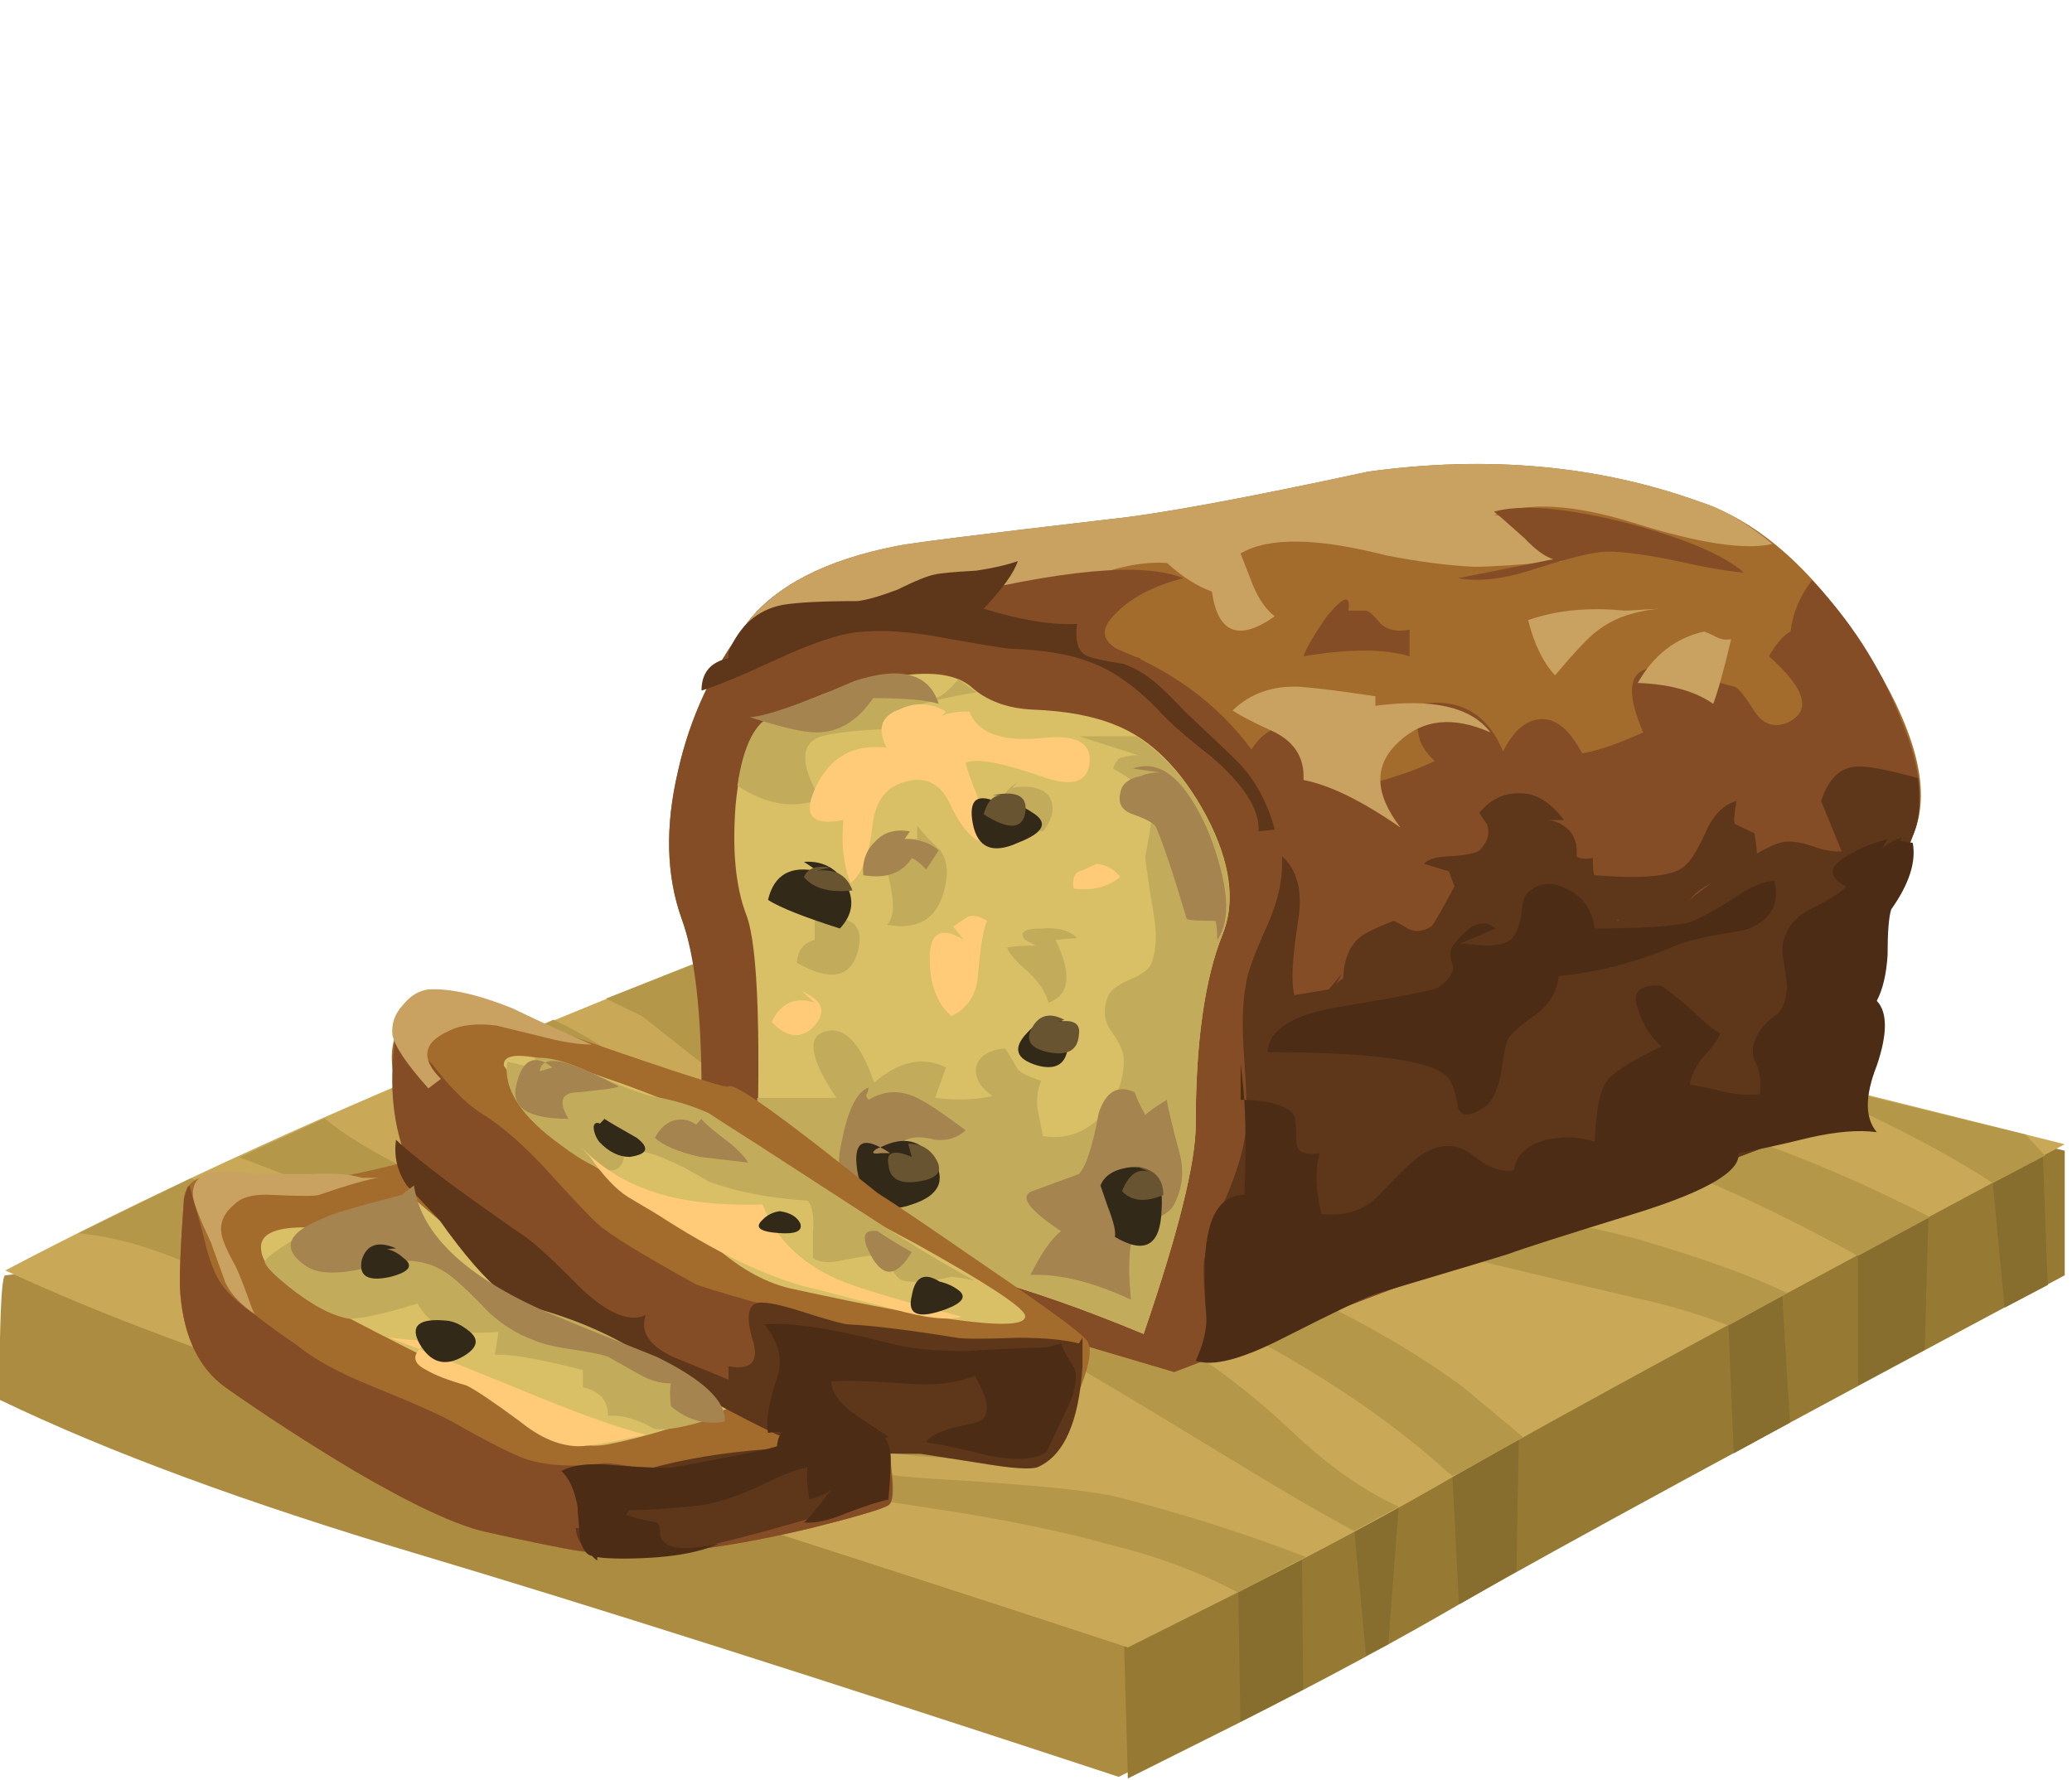 <?xml version="1.0" encoding="iso-8859-1"?>
<!-- Generator: Adobe Illustrator 15.1.0, SVG Export Plug-In . SVG Version: 6.00 Build 0)  -->
<!DOCTYPE svg PUBLIC "-//W3C//DTD SVG 1.1//EN" "http://www.w3.org/Graphics/SVG/1.1/DTD/svg11.dtd">
<svg version="1.1" id="flash0.ai" xmlns="http://www.w3.org/2000/svg" xmlns:xlink="http://www.w3.org/1999/xlink" x="0px" y="0px"
	 width="44.35px" height="38.1px" viewBox="0 0 44.35 38.1" style="enable-background:new 0 0 44.35 38.1;" xml:space="preserve">
<symbol  id="Symbol_1" viewBox="0 -26.777 67.063 34.528">
	<g id="flash0.ai_1_">
		<g>
			<g>
				<path style="fill-rule:evenodd;clip-rule:evenodd;fill:#AB8C41;" d="M36.337-26.734c-9.69,2.578-17.297,4.533-22.822,5.865
					S3.485-18.192,0-16.833c0,0.539,0,1.077,0,1.615c0.028,1.105,0.085,1.657,0.17,1.657c4.334,0.425,10.709,1.771,19.125,4.038
					c4.193,1.162,7.961,2.267,11.305,3.315l36.209-7.353c-9.803-4.193-16.348-7.055-19.635-8.584
					c-2.04-0.963-4.462-2.012-7.267-3.145L36.337-26.734z"/>
				<path style="fill-rule:evenodd;clip-rule:evenodd;fill:#967A33;" d="M36.507-23.165c0,3.797-3.612,6.318-10.837,7.565
					c-3.598,0.623-7.21,0.864-10.837,0.723l13.387,3.91c4.334,0.396,6.077,1.303,5.227,2.72l-2.55,1.998
					c5.1-0.482,10.426-1.005,15.979-1.573c11.135-1.162,17.863-1.983,20.187-2.465v-3.272c-9.775-4.222-16.319-7.097-19.635-8.627
					c-2.04-0.963-4.448-2.012-7.225-3.145l-3.57-1.445L36.507-23.165z"/>
				<path style="fill-rule:evenodd;clip-rule:evenodd;fill:#876E2E;" d="M56.141-14.877l-0.722-0.043l-4.675-1.657
					c-0.227-0.085-0.454-0.184-0.68-0.297c-0.481-0.227-0.723-0.397-0.723-0.51l-0.085-3.952l-1.828-0.85h-0.042l-0.212,3.357
					l-1.147,0.212l-0.638-0.765l0.043-0.255l-0.34-3.612l-0.722-0.297l-0.383,3.272l-1.7-0.638l0.042-3.527l-2.04-0.85l-0.085,4.123
					l6.502,9.859L65.619-9.99l0.722-0.127l0.17-3.698l-1.402-0.595l-0.383,3.272l-2.082-0.595l-0.128-3.782l-2.167-0.935v3.4
					l-2.508-0.425l0.298-3.953l-1.828-0.808L56.141-14.877z"/>
				<path style="fill-rule:evenodd;clip-rule:evenodd;fill:#C9A958;" d="M36.634-23.334c-9.718,2.578-17.339,4.547-22.864,5.907
					c-5.525,1.332-10.058,2.664-13.6,3.995c4.533,1.927,9.647,3.839,15.342,5.737c5.695,1.927,10.823,3.556,15.385,4.888
					l36.167-7.31c-9.775-4.222-16.319-7.098-19.635-8.627c-2.04-0.963-4.448-2.012-7.225-3.145L36.634-23.334z"/>
				<g>
					<path style="fill-rule:evenodd;clip-rule:evenodd;fill:#B5974A;" d="M21.717-8.842c1.304-0.878,1.417-1.487,0.34-1.828
						c-1.048-0.34-2.678-0.283-4.887,0.17c-1.983,0.453-3.471,1.063-4.462,1.828l1.913,0.68c0.793-0.51,1.204-0.766,1.232-0.766
						c0.992-0.538,2.012-0.807,3.06-0.807c0.992,0.028,1.346,0.255,1.063,0.68c-0.227,0.34-1.204,0.907-2.933,1.7l0.935,0.34
						C19.224-7.327,20.471-7.992,21.717-8.842z"/>
					<path style="fill-rule:evenodd;clip-rule:evenodd;fill:#B5974A;" d="M42.159-17.81c1.105-0.822,2.195-1.431,3.272-1.828
						l-1.445-0.637c-0.878,0.368-2.437,1.104-4.675,2.21c-2.352,1.162-3.966,1.94-4.845,2.337c-1.19,0.538-4.377,1.034-9.563,1.487
						c-5.326,0.481-8.613,0.949-9.859,1.402c-1.983,0.708-4.406,1.501-7.268,2.38l2.763,1.02c1.162-0.765,3.018-1.544,5.567-2.337
						c1.955-0.595,4.845-0.963,8.669-1.105c4.137-0.17,6.687-0.368,7.65-0.595c2.125-0.51,3.783-1.006,4.973-1.488
						C38.958-15.614,40.544-16.563,42.159-17.81z"/>
					<path style="fill-rule:evenodd;clip-rule:evenodd;fill:#B5974A;" d="M42.414-20.955l-2.21-0.935
						c-1.247,0.539-2.664,0.963-4.25,1.275c-1.501,0.34-3.4,0.652-5.695,0.935c-3.314,0.396-6.318,0.779-9.01,1.147
						c-3.315,0.454-6.063,1.162-8.245,2.125c-2.182,1.133-3.953,1.983-5.313,2.55c-1.927,0.822-3.641,1.29-5.142,1.403l3.655,1.445
						c2.38-0.822,4.037-1.502,4.972-2.04c1.36-0.793,2.805-1.501,4.335-2.125c1.87-0.765,4.349-1.586,7.438-2.465
						c2.521-0.737,5.043-1.162,7.564-1.275c2.975-0.142,4.901-0.297,5.78-0.468C38.362-19.807,40.402-20.332,42.414-20.955z"/>
					<path style="fill-rule:evenodd;clip-rule:evenodd;fill:#B5974A;" d="M35.104-11.987c5.072-1.105,9.208-2.607,12.41-4.505
						l1.955-1.317l-2.04-0.935l-0.255-0.085l-0.255,0.17c-1.473,1.077-3.287,2.111-5.44,3.102c-2.862,1.275-5.751,2.224-8.669,2.848
						c-2.607,0.539-5.1,1.573-7.48,3.103L20.867-6.76l-1.19,0.468L22.482-5.4l2.337-2.083C26.973-9.494,30.401-10.996,35.104-11.987
						z"/>
					<path style="fill-rule:evenodd;clip-rule:evenodd;fill:#B5974A;" d="M65.788-9.862l0.638-0.553l-1.7-0.722
						c-1.586,0.85-3.895,1.799-6.927,2.847L65.788-9.862z"/>
					<path style="fill-rule:evenodd;clip-rule:evenodd;fill:#B5974A;" d="M38.547-4.38c0.708-0.34,1.402-0.624,2.082-0.85
						c1.53-0.51,3.23-0.708,5.1-0.595l5.27-1.063h-3.613c-2.125,0-3.726,0.071-4.802,0.213c-1.757,0.227-3.414,0.708-4.972,1.445
						l-4.547,1.997L38.547-4.38z"/>
					<path style="fill-rule:evenodd;clip-rule:evenodd;fill:#B5974A;" d="M62.686-12.03l-2.337-1.02
						c-3.315,1.473-6.177,2.479-8.585,3.017c-1.615,0.34-3.754,0.539-6.417,0.595c-2.465,0.028-4.193,0.185-5.185,0.467
						c-1.19,0.34-2.592,0.893-4.208,1.658c-2.606,1.247-4.165,1.983-4.675,2.21c-1.218,0.539-2.507,0.949-3.867,1.232l1.657,0.51
						l3.06-0.935c0.538-0.198,1.87-0.765,3.995-1.7c2.153-0.935,3.896-1.544,5.228-1.828c0.822-0.169,2.947-0.396,6.375-0.68
						c3.259-0.283,5.922-0.68,7.99-1.19C57.898-10.23,60.221-11.01,62.686-12.03z"/>
					<path style="fill-rule:evenodd;clip-rule:evenodd;fill:#B5974A;" d="M53.251-12.625c2.04-0.481,3.641-0.949,4.802-1.402
						l-1.912-0.85c-1.02,0.312-2.026,0.552-3.018,0.722c-3.314,0.623-5.992,1.147-8.032,1.572c-3.768,0.793-6.573,1.516-8.415,2.167
						c-1.7,0.595-3.372,1.346-5.015,2.252c-2.068,1.105-3.357,1.771-3.867,1.998c-1.105,0.453-2.422,0.85-3.953,1.19l2.805,0.893
						l1.828-0.808c1.19-0.567,4.377-2.139,9.562-4.717c1.445-0.68,3.797-1.247,7.055-1.7C49.455-11.931,52.174-12.37,53.251-12.625z
						"/>
					<path style="fill-rule:evenodd;clip-rule:evenodd;fill:#B5974A;" d="M22.482-16.322c-0.708,0.765,0.169,1.091,2.634,0.978
						c3.107-0.185,5.884-0.617,8.33-1.296c-1.328,0.333-2.872,0.524-4.632,0.574c-1.955,0.056-3.045-0.071-3.272-0.383
						c-0.198-0.284,0.17-0.496,1.105-0.638c0.227-0.028,1.105-0.099,2.635-0.212c1.077-0.085,0.935,0.127-0.425,0.638l1.657-0.298
						c1.19-0.227,2.026-0.439,2.508-0.637c0.708-0.312,0.538-0.539-0.51-0.68c-1.162-0.17-2.89-0.085-5.185,0.254
						C24.777-17.654,23.162-17.087,22.482-16.322z"/>
				</g>
			</g>
		</g>
		<g>
			<path style="fill-rule:evenodd;clip-rule:evenodd;fill:#A36B2C;" d="M60.549-9.2l-22.413-6.9l-15.468,3.7
				c0.35,3.933,0.175,6.667-0.525,8.2c-0.505,1.133-0.545,2.434-0.117,3.9c0.389,1.4,1.128,2.683,2.218,3.85
				c0.934,1,2.568,1.684,4.903,2.05c0.35,0.066,2.646,0.3,6.887,0.7c1.595,0.133,4.397,0.55,8.405,1.25
				c3.891,0.434,7.49,0.167,10.798-0.8c1.945-0.533,3.735-1.833,5.37-3.9c1.595-2.033,2.12-3.617,1.575-4.75l-1.108-2.3L60.549-9.2z
				"/>
			<path style="fill-rule:evenodd;clip-rule:evenodd;fill:#854D25;" d="M53.896,2.4c0.078,0,0.895-0.167,2.451-0.5
				c0.117-0.033,0.331-0.25,0.642-0.65c0.272-0.333,0.623-0.433,1.051-0.3c0.817,0.3,0.622,0.883-0.584,1.75
				c0.234,0.333,0.467,0.55,0.701,0.65c0.078,0.5,0.311,0.95,0.701,1.35c1.245-1.067,2.179-2.233,2.801-3.5
				c0.701-1.3,0.875-2.333,0.525-3.1l-1.108-2.3l-0.526-5l-22.413-6.9L24.77-12.9c-0.272,0.667-0.564,1.367-0.875,2.1l-1.109,2.05
				c0,2.067-0.213,3.583-0.642,4.55c-0.505,1.133-0.545,2.434-0.117,3.9c0.389,1.4,1.128,2.683,2.218,3.85
				c0.389,0.434,0.954,0.817,1.693,1.15c1.128,0.267,2.179,0.267,3.152,0c1.167-0.267,1.771-0.817,1.81-1.65
				c1.401,0.6,3.132,0.567,5.195-0.1c1.945-0.6,3.463-1.5,4.553-2.7c0.505,0.667,1.439,0.883,2.801,0.65
				c0.039-0.3,0.156-0.583,0.35-0.85c0.272-0.367,0.428-0.617,0.467-0.75c0.973,0.2,1.751,0.417,2.335,0.65
				c-0.312,0.233-0.487,0.466-0.526,0.7c-0.078,0.367-0.155,0.617-0.233,0.75c1.44,0.267,2.432-0.133,2.977-1.2
				c0.35,0.566,0.778,0.85,1.284,0.85c0.467,0,0.895-0.3,1.284-0.9c0.506,0.067,1.167,0.25,1.985,0.55
				C52.748,1.867,52.922,2.433,53.896,2.4z"/>
			<path style="fill-rule:evenodd;clip-rule:evenodd;fill:#D9C067;" d="M31.832-13.6c-0.973,0.2-2.471,0.6-4.494,1.2l-2.802,0.8
				c0.195,4.167,0.097,6.667-0.292,7.5c-0.35,0.733-0.467,1.7-0.35,2.9c0.156,1.333,0.564,2.117,1.226,2.35
				c3.347,1.133,5.487,1.383,6.42,0.75c0.506-0.367,1.167-0.566,1.985-0.6c1.089-0.033,1.985-0.167,2.685-0.4
				c1.167-0.367,2.16-1.167,2.977-2.4c0.778-1.2,0.953-2.233,0.525-3.1c-0.583-1.167-0.875-2.833-0.875-5c0-1-0.563-2.833-1.692-5.5
				C35.159-14.433,33.389-13.933,31.832-13.6z"/>
			<path style="fill-rule:evenodd;clip-rule:evenodd;fill:#C9A160;" d="M55.238,6.75c0.701-0.167,1.479-0.533,2.334-1.1
				c-0.895-0.167-2.393,0.017-4.494,0.55c-1.985,0.5-3.502,0.566-4.553,0.2c1.129,0.067,1.868-0.333,2.218-1.2
				c-1.401-0.1-2.354-0.15-2.86-0.15c-0.856,0.034-1.81,0.133-2.86,0.3c-2.257,0.467-3.833,0.483-4.728,0.05l0.409-0.85
				c0.195-0.367,0.428-0.633,0.7-0.8c-1.167-0.667-1.848-0.45-2.042,0.65c-0.467,0.133-0.954,0.383-1.459,0.75
				c-0.545,0.033-1.167-0.033-1.868-0.2c-0.934-0.167-1.556-0.267-1.868-0.3c0.662-0.933,1.148-1.5,1.459-1.7
				C35.042,2.483,34.4,2.383,33.7,2.65c-1.167,0.533-1.79,0.8-1.868,0.8c-0.312,0.033-0.895,0.017-1.751-0.05
				c-0.623-0.066-1.109,0-1.459,0.2c-1.4-0.434-2.859-0.65-4.377-0.65v0.2h-0.292l0.292,0.4c0.934,1,2.568,1.684,4.903,2.05
				c0.35,0.066,2.646,0.3,6.887,0.7c1.595,0.133,4.397,0.55,8.405,1.25C48.331,7.983,51.93,7.717,55.238,6.75z"/>
			<path style="fill-rule:evenodd;clip-rule:evenodd;fill:#854D25;" d="M30.373,4.15c4.086,0.833,6.771,1.033,8.055,0.6
				c-0.973-0.2-1.712-0.517-2.218-0.95c-0.623-0.5-0.35-0.883,0.817-1.15L37.669,1c-1.051,0.633-3.094,1.15-6.129,1.55
				c-3.19,0.434-5.233,0.383-6.128-0.15v0.5c0.467,0.1,1.284,0.167,2.451,0.2c1.09,0.066,1.907,0.183,2.452,0.35L30.373,4.15z"/>
			<path style="fill-rule:evenodd;clip-rule:evenodd;fill:#854D25;" d="M54.479,5.2c-0.973,0.167-1.731,0.25-2.276,0.25
				c-0.389,0-1.167-0.15-2.335-0.45c-0.973-0.267-1.809-0.35-2.51-0.25l3.094,0.5c-0.272,0.067-0.584,0.25-0.934,0.55
				c-0.506,0.367-0.837,0.6-0.993,0.7c0.895,0.2,2.335,0.1,4.319-0.3c1.868-0.4,3.133-0.833,3.794-1.3
				C56.102,4.935,55.381,5.034,54.479,5.2z"/>
			<path style="fill-rule:evenodd;clip-rule:evenodd;fill:#854D25;" d="M43.797,3.9h0.583c0.117-0.033,0.272-0.15,0.468-0.35
				c0.233-0.167,0.544-0.216,0.934-0.15V2.7c-0.817,0.2-1.965,0.2-3.444,0c0.078,0.2,0.331,0.55,0.759,1.05
				C43.642,4.283,43.875,4.333,43.797,3.9z"/>
			<path style="fill-rule:evenodd;clip-rule:evenodd;fill:#C9A160;" d="M44.673,1.65V1.4c1.868,0.2,3.113-0.033,3.736-0.7
				c-1.206,0.433-2.199,0.35-2.977-0.25c-0.817-0.6-0.798-1.35,0.058-2.25c-1.246,0.7-2.296,1.117-3.152,1.25
				c0.039,0.6-0.312,1.033-1.051,1.3c-0.528,0.191-0.947,0.367-1.254,0.525c0.573,0.45,1.302,0.658,2.188,0.625
				C42.766,1.867,43.583,1.783,44.673,1.65z"/>
			<path style="fill-rule:evenodd;clip-rule:evenodd;fill:#C9A160;" d="M49.634,3.65c0.91,0.26,1.951,0.343,3.123,0.25
				c0.027,0.003,0.056,0.003,0.087,0l1.051,0.05c-0.856-0.067-1.537-0.267-2.043-0.6c-0.234-0.133-0.681-0.517-1.343-1.15
				C50.121,2.533,49.829,3.017,49.634,3.65z"/>
			<path style="fill-rule:evenodd;clip-rule:evenodd;fill:#C9A160;" d="M55.354,3.35c0.082-0.025,0.179-0.059,0.292-0.1
				c0.194-0.1,0.389-0.133,0.583-0.1c-0.233-0.8-0.428-1.367-0.583-1.7C55.063,1.783,54.246,1.967,53.195,2
				C53.708,2.733,54.428,3.184,55.354,3.35z"/>
			<path style="fill-rule:evenodd;clip-rule:evenodd;fill:#5E371B;" d="M56.055-3c0.856,0.467,1.44,0.733,1.751,0.8
				c0.272,0.067,0.643,0.034,1.109-0.1c0.345-0.099,0.646-0.14,0.904-0.125L59.148-1.1c0.233,0.567,0.603,0.867,1.109,0.9
				c0.311,0.034,0.992-0.066,2.043-0.3c0.078-0.6,0.039-1.067-0.117-1.4l-1.108-2.3l-0.526-5l-21.246-6.5
				c-0.195,1.534-0.253,2.4-0.175,2.6c0.078,0.367,0.312,0.9,0.701,1.6c0.351,0.667,0.564,1.25,0.642,1.75
				c0.039,0.333,0.02,0.967-0.059,1.9c-0.078,0.833-0.058,1.483,0.059,1.95c0.039,0.267,0.272,0.783,0.7,1.55
				c0.351,0.633,0.506,1.233,0.467,1.8c0.505-0.367,0.681-0.934,0.525-1.7c-0.194-1-0.233-1.65-0.117-1.95l1.109,0.15
				c0.078,0.066,0.214,0.2,0.409,0.4c0-0.033-0.059-0.117-0.175-0.25c0.739,0.467,1.439,0.583,2.101,0.35
				c0.311,0.466,1.44,0.883,3.385,1.25c1.946,0.367,3.171,0.383,3.677,0.05c0.545,0.633,1.245,0.75,2.102,0.35
				C54.731-3.767,55.199-3.467,56.055-3z"/>
			<path style="fill-rule:evenodd;clip-rule:evenodd;fill:#5E371B;" d="M54.654-2.85c0.233,0.133,0.486,0.45,0.758,0.95
				c0.234,0.433,0.564,0.7,0.993,0.8c-0.078-0.333-0.098-0.533-0.059-0.6c0.078-0.033,0.292-0.117,0.642-0.25
				c0.117-0.566,0.117-0.983,0-1.25c-0.467,0.1-0.914,0.083-1.342-0.05c-0.506-0.167-0.837-0.433-0.992-0.8
				c-1.207,0.033-3.036-0.267-5.487-0.9c-2.491-0.667-4.339-0.983-5.545-0.95c0,0.566,0.175,0.967,0.525,1.2
				c0.117,0.1,0.486,0.25,1.108,0.45c0.04,0,0.195-0.067,0.468-0.2c0.233-0.1,0.486-0.083,0.758,0.05c0.039,0,0.292,0.35,0.759,1.05
				l-0.175,0.4l-0.817,0.2c0.155,0.133,0.467,0.2,0.934,0.2c0.467,0.033,0.759,0.083,0.875,0.15c0.272,0.233,0.35,0.467,0.233,0.7
				c-0.156,0.167-0.233,0.267-0.233,0.3c0.35,0.333,0.759,0.5,1.226,0.5c0.545,0.033,1.05-0.2,1.517-0.7h-0.467
				c0.13-0.022,0.247-0.056,0.351-0.1c0.389-0.167,0.564-0.45,0.525-0.85c0.078-0.067,0.253-0.083,0.526-0.05
				c0-0.267,0.019-0.417,0.058-0.45C53.312-3.15,54.265-3.083,54.654-2.85z"/>
			<path style="fill-rule:evenodd;clip-rule:evenodd;fill:#C2AC5C;" d="M37.436-1.25c-0.039,0.3-0.467,0.633-1.284,1
				c0.078,0.2,0.194,0.3,0.35,0.3c0.078,0.034,0.233,0.05,0.467,0.05l-1.927,0.5h1.868c1.012-0.533,1.829-1.333,2.452-2.4
				c0.622-1.1,0.739-2.034,0.35-2.8c-0.583-1.167-0.875-2.833-0.875-5c0-1-0.563-2.833-1.692-5.5
				c-1.984,0.667-3.755,1.167-5.312,1.5c-0.973,0.2-2.471,0.6-4.494,1.2l-2.802,0.8l0.059,2.7h2.568
				c-0.855,1.033-0.973,1.617-0.35,1.75s1.148-0.317,1.576-1.35c0.817,0.567,1.595,0.7,2.334,0.4l-0.351-0.8
				c0.701-0.067,1.323-0.05,1.868,0.05c-0.428,0.233-0.603,0.5-0.525,0.8c0.116,0.267,0.428,0.417,0.934,0.45
				c0.155-0.2,0.292-0.383,0.409-0.55c0.117-0.1,0.369-0.2,0.758-0.3C33.7-8.683,33.661-8.933,33.7-9.2
				c0.039-0.133,0.098-0.367,0.175-0.7c0.7-0.1,1.323,0.066,1.868,0.5c0.506,0.433,0.759,0.933,0.759,1.5
				c0,0.2-0.136,0.45-0.408,0.75c-0.234,0.267-0.272,0.566-0.117,0.9c0.077,0.167,0.311,0.317,0.7,0.45
				c0.389,0.133,0.623,0.267,0.7,0.4c0.195,0.367,0.214,0.867,0.059,1.5c-0.156,0.767-0.234,1.217-0.234,1.35
				C37.357-1.883,37.436-1.45,37.436-1.25z"/>
			<path style="fill-rule:evenodd;clip-rule:evenodd;fill:#C2AC5C;" d="M33.642-4.9l-0.351,0.15c-0.194,0.2-0.019,0.3,0.525,0.3
				c0.545,0.034,0.934-0.05,1.167-0.25l-0.7-0.05c0.545-0.9,0.467-1.45-0.233-1.65c-0.078,0.267-0.292,0.533-0.642,0.8
				c-0.389,0.267-0.623,0.483-0.701,0.65C32.902-4.917,33.213-4.9,33.642-4.9z"/>
			<path style="fill-rule:evenodd;clip-rule:evenodd;fill:#C2AC5C;" d="M31.132,2.1l0.584-0.35c-0.623-0.067-1.518-0.233-2.686-0.5
				l0.117-0.45c-1.207-0.033-2.024-0.1-2.452-0.2c-0.701-0.167-0.72-0.717-0.058-1.65c-0.856-0.267-1.751-0.15-2.686,0.35
				c0.195,1.067,0.584,1.684,1.167,1.85c1.518,0.567,2.763,0.917,3.736,1.05c0.7-0.067,1.206-0.267,1.517-0.6
				C30.568,1.633,30.82,1.8,31.132,2.1z"/>
			<path style="fill-rule:evenodd;clip-rule:evenodd;fill:#C2AC5C;" d="M29.789-2.1v0.35c0.195-0.2,0.447-0.417,0.759-0.65
				c0.194-0.233,0.252-0.517,0.175-0.85c-0.195-0.9-0.836-1.267-1.926-1.1c0.272,0.167,0.272,0.65,0,1.45
				C28.603-2.3,28.934-2.033,29.789-2.1z"/>
			<path style="fill-rule:evenodd;clip-rule:evenodd;fill:#C2AC5C;" d="M33.058-0.6l-0.175-0.15c0.544,0.067,0.934,0,1.167-0.2
				c0.233-0.267,0.175-0.583-0.175-0.95c-0.584,0.066-0.973,0.233-1.167,0.5C32.436-1.133,32.552-0.867,33.058-0.6z"/>
			<path style="fill-rule:evenodd;clip-rule:evenodd;fill:#C2AC5C;" d="M26.462-4.75v0.5c1.167,0.2,1.634-0.067,1.4-0.8
				c-0.233-0.7-0.895-0.8-1.984-0.3C25.917-5.017,26.112-4.817,26.462-4.75z"/>
			<path style="fill-rule:evenodd;clip-rule:evenodd;fill:#FFCB79;" d="M30.723,1.25l-0.146-0.125
				c0.193,0.083,0.495,0.125,0.905,0.125c0.272-0.567,1.05-0.8,2.334-0.7c1.089,0.1,1.615-0.1,1.576-0.6
				c-0.039-0.567-0.564-0.7-1.576-0.4c-1.323,0.367-2.14,0.483-2.451,0.35c0.039-0.167,0.195-0.517,0.467-1.05
				c0.195-0.4,0.272-0.75,0.233-1.05c-0.389,0-0.778,0.317-1.167,0.95c-0.312,0.6-0.817,0.817-1.518,0.65
				c-0.623-0.133-0.973-0.533-1.051-1.2c-0.117-0.767-0.35-1.25-0.7-1.45c-0.234,0.467-0.312,1.017-0.234,1.65
				c-1.05-0.167-1.342,0.133-0.875,0.9c0.467,0.767,1.226,1.1,2.277,1c-0.312,0.5-0.176,0.833,0.408,1
				C29.711,1.5,30.217,1.483,30.723,1.25z"/>
			<path style="fill-rule:evenodd;clip-rule:evenodd;fill:#FFCB79;" d="M31.307-4.75L30.957-4.4c0.117,0.066,0.272,0.15,0.467,0.25
				c0.156,0.066,0.369,0.033,0.642-0.1c-0.117-0.167-0.213-0.617-0.292-1.35c-0.039-0.566-0.331-0.95-0.875-1.15
				c-0.467,0.333-0.701,0.833-0.701,1.5C30.198-4.55,30.568-4.383,31.307-4.75z"/>
			<path style="fill-rule:evenodd;clip-rule:evenodd;fill:#FFCB79;" d="M35.626-2.75c0.328-0.038,0.581-0.154,0.759-0.35
				c-0.428-0.267-0.935-0.367-1.518-0.3c-0.039,0.233,0.02,0.383,0.175,0.45C35.082-2.95,35.276-2.883,35.626-2.75z"/>
			<path style="fill-rule:evenodd;clip-rule:evenodd;fill:#FFCB79;" d="M26.462-6.4l-0.409,0.3c0.661-0.233,0.797-0.533,0.409-0.9
				c-0.428-0.367-0.896-0.333-1.401,0.1C25.373-6.4,25.839-6.233,26.462-6.4z"/>
			<path style="fill-rule:evenodd;clip-rule:evenodd;fill:#A6844F;" d="M29.556-1.9l-0.175-0.2c0.467,0,0.836-0.1,1.109-0.3
				l-0.409-0.5c-0.194,0.167-0.35,0.267-0.467,0.3c-0.312-0.4-0.837-0.55-1.576-0.45c-0.039,0.367,0.097,0.667,0.409,0.9
				C28.719-1.917,29.089-1.833,29.556-1.9z"/>
			<path style="fill-rule:evenodd;clip-rule:evenodd;fill:#A6844F;" d="M24.361,1.1c0.545,0.033,1.674,0.35,3.385,0.95
				c1.518,0.4,2.432,0.2,2.744-0.6C30.101,1.55,29.4,1.6,28.389,1.6h-0.029C27.854,1,27.24,0.7,26.521,0.7
				C26.093,0.7,25.373,0.833,24.361,1.1z"/>
			<path style="fill-rule:evenodd;clip-rule:evenodd;fill:#A6844F;" d="M37.669-0.35l-0.876,0.1c0.896,0.267,1.712-0.283,2.452-1.65
				c0.662-1.367,0.759-2.317,0.292-2.85c0,0.233-0.02,0.4-0.058,0.5c-0.545,0-0.856,0.017-0.934,0.05
				c-0.428,1.167-0.759,1.967-0.992,2.4c-0.039,0.1-0.292,0.216-0.759,0.35c-0.35,0.1-0.486,0.284-0.408,0.55
				c0.039,0.233,0.252,0.383,0.642,0.45C37.239-0.382,37.453-0.349,37.669-0.35z"/>
			<path style="fill-rule:evenodd;clip-rule:evenodd;fill:#A6844F;" d="M36.852-8.75c0.065-0.159,0.181-0.359,0.35-0.6
				c0.117,0.1,0.351,0.233,0.701,0.4c0-0.1,0.136-0.566,0.409-1.4c0.156-0.467,0.097-0.917-0.175-1.35
				c-0.078-0.133-0.292-0.267-0.643-0.4c-0.35-0.133-0.583-0.3-0.701-0.5c-0.077-0.133-0.116-0.4-0.116-0.8
				c0-0.2,0.02-0.467,0.058-0.8c-1.245,0.467-2.334,0.684-3.268,0.65c0.35,0.566,0.681,0.95,0.992,1.15
				c-1.05,0.566-1.362,0.917-0.934,1.05c0.233,0.067,0.739,0.217,1.517,0.45c0.234,0.2,0.448,0.733,0.643,1.6
				C35.917-8.731,36.306-8.548,36.852-8.75z"/>
			<path style="fill-rule:evenodd;clip-rule:evenodd;fill:#A6844F;" d="M31.365-9.75c-0.272-0.2-0.603-0.283-0.993-0.25
				c-0.467,0.1-0.817,0.083-1.05-0.05c-0.194-0.1-0.214-0.367-0.058-0.8c0.117-0.333-0.175-0.517-0.875-0.55
				c-0.973-0.033-1.323,0.417-1.051,1.35c0.203,0.841,0.495,1.316,0.875,1.425c-0.005-0.058-0.024-0.117-0.059-0.175
				c-0.039-0.034-0.02-0.083,0.059-0.15c0.544,0.267,1.109,0.267,1.692,0C30.217-9.083,30.704-9.35,31.365-9.75z"/>
			<path style="fill-rule:evenodd;clip-rule:evenodd;fill:#A6844F;" d="M24.711-9.6l-0.175,0.2c0.506-0.067,0.895-0.233,1.167-0.5
				c-0.389-0.434-0.914-0.6-1.575-0.5c-0.04,0.233,0,0.417,0.116,0.55C24.283-9.817,24.439-9.733,24.711-9.6z"/>
			<path style="fill-rule:evenodd;clip-rule:evenodd;fill:#332918;" d="M37.377-10.85l-0.146-0.05
				c0.384-0.005,0.549-0.322,0.497-0.95c-0.039-0.933-0.545-1.167-1.518-0.7c0.04,0.133-0.039,0.4-0.233,0.8l-0.234,0.55
				c0.117,0.233,0.37,0.383,0.759,0.45C36.852-10.683,37.144-10.717,37.377-10.85z"/>
			<path style="fill-rule:evenodd;clip-rule:evenodd;fill:#332918;" d="M28.593-10.2c-0.049-0.011-0.097-0.028-0.146-0.05
				c-0.156-0.1-0.097-0.133,0.175-0.1h0.292C28.797-10.285,28.69-10.235,28.593-10.2c0.746,0.302,1.319,0.202,1.722-0.3
				c0.428-0.567,0.194-0.967-0.7-1.2c-0.934-0.267-1.518,0-1.751,0.8C27.694-10.146,27.937-9.913,28.593-10.2z"/>
			<path style="fill-rule:evenodd;clip-rule:evenodd;fill:#332918;" d="M34.458-6.85c0.178-0.135,0.255-0.351,0.234-0.65
				C34.653-8,34.322-8.183,33.7-8.05C33-7.883,32.883-7.6,33.35-7.2c0.292,0.272,0.623,0.397,0.993,0.375L34.458-6.85z"/>
			<path style="fill-rule:evenodd;clip-rule:evenodd;fill:#332918;" d="M26.579-2.95L26.112-2.7c0.584,0.034,1.031-0.15,1.342-0.55
				c0.312-0.433,0.253-0.833-0.175-1.2c-1.167,0.3-1.945,0.55-2.334,0.75C25.14-3.033,25.684-2.783,26.579-2.95z"/>
			<path style="fill-rule:evenodd;clip-rule:evenodd;fill:#332918;" d="M32.503-1.175c0.301,0.059,0.642-0.016,1.021-0.225
				c0.545-0.267,0.389-0.533-0.467-0.8c-0.817-0.3-1.304-0.133-1.459,0.5C31.445-1.043,31.747-0.868,32.503-1.175z"/>
			<path style="fill-rule:evenodd;clip-rule:evenodd;fill:#695431;" d="M26.987-2.85l-0.583-0.1c0.662,0.1,1.09-0.066,1.284-0.5
				c-0.739-0.066-1.265,0.05-1.576,0.35C26.229-2.867,26.521-2.783,26.987-2.85z"/>
			<path style="fill-rule:evenodd;clip-rule:evenodd;fill:#695431;" d="M31.949-1.45c0.114,0.326,0.299,0.493,0.555,0.5h-0.263
				c0.817,0.133,1.167-0.033,1.05-0.5C33.175-1.85,32.728-1.85,31.949-1.45z"/>
			<path style="fill-rule:evenodd;clip-rule:evenodd;fill:#695431;" d="M37.348-10.85L36.91-10.7
				c0.583-0.066,0.875-0.316,0.875-0.75c-0.584-0.2-1.031-0.167-1.342,0.1C36.669-10.898,36.97-10.732,37.348-10.85z"/>
			<path style="fill-rule:evenodd;clip-rule:evenodd;fill:#695431;" d="M29.614-10.45l-0.117,0.35c0.428,0,0.739-0.15,0.935-0.45
				c0.194-0.3-0.02-0.483-0.643-0.55c-0.583-0.066-0.895,0.083-0.934,0.45C28.777-10.317,29.03-10.25,29.614-10.45z"/>
			<path style="fill-rule:evenodd;clip-rule:evenodd;fill:#695431;" d="M34.575-6.85L34.342-6.9c0.531,0.07,0.764-0.046,0.7-0.35
				c-0.039-0.4-0.369-0.55-0.992-0.45c-0.583,0.1-0.759,0.317-0.525,0.65C33.758-6.717,34.108-6.65,34.575-6.85z"/>
			<path style="fill-rule:evenodd;clip-rule:evenodd;fill:#4D2C15;" d="M59.032-3.85c0.467,0.2,0.778,0.367,0.934,0.5
				c-0.623,0.267-0.583,0.55,0.117,0.85c0.35,0.167,0.759,0.3,1.226,0.4l-0.175-0.25c0.117,0.1,0.331,0.2,0.642,0.3l-0.059-0.1
				l0.409-0.05c0.117-0.5-0.117-1.083-0.7-1.75c-0.078-0.2-0.117-0.6-0.117-1.2c-0.039-0.5-0.155-0.9-0.35-1.2
				c0.35-0.3,0.35-0.867,0-1.7c-0.389-0.8-0.389-1.383,0-1.75c-0.583,0.066-1.323,0.017-2.218-0.15
				c-1.012-0.2-1.771-0.333-2.276-0.4c0.078-0.467-0.993-0.983-3.21-1.55c-2.412-0.6-3.833-0.967-4.261-1.1
				c-0.117-0.033-1.557-0.383-4.319-1.05c-0.194-0.034-1.187-0.417-2.977-1.15c-1.362-0.566-2.315-0.767-2.86-0.6
				c0.234,0.4,0.351,0.783,0.351,1.15c-0.039,0.433-0.059,0.833-0.059,1.2c0,1.333,0.428,2,1.284,2c0.054,0.935,0.054,1.768,0,2.5
				c-0.04,0-0.079,0-0.117,0V-8c0.049-0.295,0.088-0.612,0.117-0.95c0.754-0.011,1.279-0.127,1.576-0.35
				c0.078-0.067,0.117-0.317,0.117-0.75c0-0.267,0.253-0.367,0.759-0.3c-0.156-0.467-0.136-1,0.058-1.6
				c0.778-0.066,1.401,0.1,1.868,0.5c0.739,0.633,1.226,1,1.459,1.1c0.583,0.267,1.109,0.25,1.576-0.05
				c0.505-0.333,0.953-0.467,1.342-0.4c0.078,0.4,0.428,0.667,1.05,0.8c0.545,0.1,1.07,0.083,1.576-0.05
				c0.039,0.833,0.175,1.367,0.409,1.6c0.156,0.2,0.739,0.5,1.751,0.9c-0.389,0.3-0.642,0.633-0.759,1
				C53-6.117,53.253-5.917,53.954-5.95c0.078-0.033,0.37-0.216,0.875-0.55c0.505-0.4,0.856-0.633,1.05-0.7
				c-0.077-0.167-0.272-0.383-0.583-0.65c-0.233-0.233-0.369-0.467-0.409-0.7c0.272-0.034,0.662-0.1,1.167-0.2
				c0.428-0.067,0.798-0.083,1.109-0.05c0.039,0.3,0,0.566-0.117,0.8c-0.155,0.2-0.155,0.433,0,0.7
				c0.117,0.2,0.312,0.383,0.584,0.55C57.864-6.65,58-6.4,58.04-6c0,0.1-0.039,0.35-0.117,0.75c-0.078,0.267-0.019,0.533,0.175,0.8
				C58.253-4.217,58.565-4.017,59.032-3.85z"/>
			<path style="fill-rule:evenodd;clip-rule:evenodd;fill:#4D2C15;" d="M54.829-4.3c0.272,0.066,0.739,0.267,1.401,0.6
				c0.584,0.333,1.051,0.5,1.401,0.5c0.195-0.633-0.136-1.066-0.993-1.3c-1.089-0.133-1.829-0.267-2.218-0.4
				c-1.245-0.434-2.51-0.7-3.794-0.8c-0.039-0.367-0.253-0.683-0.642-0.95c-0.584-0.333-0.915-0.567-0.993-0.7
				c-0.078-0.1-0.155-0.4-0.233-0.9c-0.117-0.433-0.272-0.717-0.467-0.85c-0.506-0.3-0.817-0.316-0.934-0.05
				c-0.078,0.4-0.195,0.667-0.35,0.8c-0.506,0.434-2.451,0.65-5.837,0.65c0.039,0.6,0.836,1,2.393,1.2
				C45.548-6.233,46.6-6.067,46.716-6c0.389,0.233,0.545,0.433,0.467,0.6c-0.117,0.233-0.098,0.417,0.058,0.55
				c0.506,0.533,0.954,0.667,1.342,0.4l-1.167-0.4c0.155,0,0.428-0.017,0.817-0.05c0.389,0,0.662,0.05,0.817,0.15
				c0.156,0.1,0.272,0.3,0.351,0.6c0.039,0.333,0.097,0.533,0.175,0.6c0.35,0.3,0.778,0.35,1.284,0.15
				c0.545-0.2,0.856-0.55,0.934-1.05C53.195-4.45,54.207-4.4,54.829-4.3z"/>
			<path style="fill-rule:evenodd;clip-rule:evenodd;fill:#5E371B;" d="M37.61,1.95c0.195-0.133,0.486-0.367,0.876-0.7
				c1.05-0.8,1.634-1.25,1.751-1.35c0.545-0.467,0.934-1.05,1.167-1.75L40.879-1.9c0.04,0.566-0.467,1.217-1.517,1.95
				c-0.895,0.567-1.498,1-1.81,1.3c-0.739,0.6-1.459,1-2.16,1.2c-0.623,0.2-1.479,0.317-2.568,0.35c-0.156,0-1.031,0.117-2.626,0.35
				c-1.05,0.133-1.926,0.15-2.626,0.05c-0.623-0.1-1.42-0.333-2.393-0.7c-1.167-0.434-1.965-0.7-2.394-0.8
				c0,0.467,0.292,0.75,0.876,0.85V2.8c0.35,0.7,0.934,1.117,1.751,1.25c0.506,0.067,1.323,0.1,2.451,0.1
				c0.312,0.033,0.74,0.133,1.285,0.3c0.583,0.233,0.992,0.367,1.225,0.4c0.156,0.033,0.604,0.066,1.343,0.1
				c0.544,0.066,0.992,0.15,1.342,0.25c-0.117-0.3-0.487-0.717-1.109-1.25c1.206-0.3,2.218-0.434,3.035-0.4
				c-0.078-0.466,0.039-0.75,0.35-0.85c0.234-0.067,0.623-0.133,1.167-0.2C36.929,2.367,37.299,2.183,37.61,1.95z"/>
			<path style="fill-rule:evenodd;clip-rule:evenodd;fill:#A36B2C;" d="M31.891-13.25c2.062-1.133,3.191-1.8,3.385-2
				c0.35-0.3-0.078-1.317-1.284-3.05c-0.078-0.1-0.272-0.133-0.583-0.1c-0.428,0.066-0.778,0.117-1.051,0.15l-3.619,0.65
				c0.311-1.233,0.35-1.9,0.117-2c-0.194-0.1-1.031-0.3-2.51-0.6c-1.557-0.3-2.938-0.5-4.145-0.6c-1.128-0.133-2.257-0.133-3.385,0
				c-0.545,0.066-1.556,0.233-3.035,0.5c-0.934,0.167-2.354,0.7-4.261,1.6c-1.518,0.733-2.918,1.467-4.203,2.2
				c-0.855,0.5-1.342,1.317-1.459,2.45c-0.039,0.367,0,1.2,0.117,2.5c0.039,0.466,0.545,0.683,1.518,0.65
				c0.544-0.033,1.323-0.1,2.334-0.2c0.778,0.033,2.023,0.233,3.735,0.6c-0.428,0.767-0.701,1.567-0.817,2.4
				c-0.078,0.533,0.078,0.983,0.467,1.35l0.642,0.35c0.312,0.3,0.759,0.367,1.343,0.2c0.039,0,0.486-0.167,1.343-0.5
				c4.669-1.333,7.043-1.966,7.121-1.9c0.155,0.133,1.771-0.8,4.845-2.8C28.972-11.633,30.101-12.25,31.891-13.25z"/>
			<path style="fill-rule:evenodd;clip-rule:evenodd;fill:#D9C067;" d="M29.789-12.75c2.218-1,3.386-1.617,3.502-1.85
				c0.156-0.467-2.393-0.233-7.646,0.7c-0.856,0.167-1.712,0.566-2.568,1.2c-0.972,0.767-1.907,1.3-2.801,1.6
				c-1.167,0.4-2.16,1.033-2.977,1.9l-0.935,1.15c-0.039,0.433,1.09,0.316,3.386-0.35c2.295-0.633,3.988-1.3,5.078-2
				C25.49-10.833,27.143-11.617,29.789-12.75z"/>
			<path style="fill-rule:evenodd;clip-rule:evenodd;fill:#D9C067;" d="M13.446-11.55l1.459-1c1.128-0.767,2.102-1.35,2.918-1.75
				c1.284-0.667,3.288-1.567,6.012-2.7c-1.635-0.5-2.997-0.833-4.086-1c-0.662-0.1-1.303,0.017-1.926,0.35
				c-0.739,0.5-1.381,0.867-1.926,1.1c-2.918,1.167-4.922,2-6.012,2.5c-0.895,0.4-1.362,0.783-1.401,1.15
				c-0.078,0.4,0.389,0.6,1.401,0.6C11.364-12.3,12.551-12.05,13.446-11.55z"/>
			<path style="fill-rule:evenodd;clip-rule:evenodd;fill:#854D25;" d="M34.75-15.375c0.066-0.019,0.144-0.044,0.233-0.075
				c-0.155-1.3-0.428-2.15-0.817-2.55c-0.35-0.367-0.836-0.483-1.459-0.35c-0.7,0.2-1.245,0.333-1.634,0.4
				c-0.428,0.067-1.05,0.083-1.868,0.05c-0.856-0.033-1.518-0.017-1.984,0.05c-0.467,0.067-1.07,0.25-1.81,0.55
				c-1.089,0.466-1.692,0.716-1.81,0.75c-1.167,0.3-2.023,0.55-2.568,0.75c-0.311,0.1-0.603,0.25-0.875,0.45
				c-0.389,0.267-0.642,0.434-0.758,0.5l-4.027,2.25c-0.778,0.4-1.265,0.7-1.459,0.9c-0.156,0.167-0.409,0.6-0.759,1.3
				c-0.428,0.933-0.525,2-0.292,3.2c0.428-0.167,0.896-0.517,1.401-1.05c0.545-0.533,1.031-0.9,1.459-1.1
				c0.583-0.3,1.226-0.75,1.926-1.35c0.895-0.8,1.479-1.3,1.751-1.5c0.35-0.267,1.42-0.8,3.21-1.6c0.078-0.034,0.759-0.2,2.043-0.5
				c0.934-0.2,1.42-0.45,1.459-0.75c1.051-0.067,2.491-0.25,4.32-0.55C32.055-15.762,33.495-15.687,34.75-15.375z"/>
			<path style="fill-rule:evenodd;clip-rule:evenodd;fill:#5E371B;" d="M35.042-15.35l0.117,0.15v-0.75
				c-0.117-1.466-0.603-2.35-1.459-2.65c-0.233-0.066-0.836-0.033-1.809,0.1c-1.05,0.133-1.712,0.217-1.985,0.25
				c-1.556,0-2.723,0.05-3.502,0.15c-0.467,0.067-1.576,0.483-3.327,1.25c-1.517,0.567-2.665,1-3.443,1.3
				c-1.323,0.5-2.413,1-3.269,1.5c-0.583,0.367-1.284,1.017-2.101,1.95c-0.467,0.4-0.817,0.7-1.05,0.9
				c-0.311,0.367-0.428,0.767-0.351,1.2c0.701-0.533,2.102-1.383,4.203-2.55c0.351-0.2,0.973-0.667,1.868-1.4
				c0.856-0.633,1.538-0.85,2.043-0.65c-0.194-0.433,0.098-0.8,0.875-1.1l1.81-0.6v0.35c0.7-0.1,0.973,0.1,0.817,0.6
				c-0.233,0.6-0.213,0.95,0.059,1.05c0.195,0.066,0.681,0,1.459-0.2c0.896-0.233,1.42-0.35,1.576-0.35
				c0.817-0.033,1.984-0.15,3.502-0.35c0.234-0.033,0.895-0.033,1.985,0C33.914-15.2,34.575-15.25,35.042-15.35z"/>
			<path style="fill-rule:evenodd;clip-rule:evenodd;fill:#4D2C15;" d="M33.992-15.45l0.467,0.1c0.117-0.233,0.253-0.433,0.409-0.6
				c0.117-0.167,0.098-0.45-0.058-0.85l-0.817-1.4c-0.35-0.2-0.973-0.233-1.868-0.1c-0.972,0.2-1.653,0.316-2.042,0.35
				c0.117,0.2,0.623,0.367,1.518,0.5c0.584,0.1,0.603,0.517,0.058,1.25c-0.583-0.2-1.361-0.267-2.334-0.2
				c-1.167,0.066-1.945,0.083-2.335,0.05c0.039-0.3,0.292-0.583,0.759-0.85c0.234-0.133,0.604-0.333,1.109-0.6
				c-0.584-0.2-1.246-0.233-1.985-0.1c-0.895,0.2-1.537,0.267-1.926,0.2c-0.078,0.3,0.019,0.784,0.292,1.45
				c0.195,0.467,0.059,0.933-0.409,1.4c0.817,0.067,2.179-0.1,4.086-0.5c0.623-0.133,1.44-0.2,2.452-0.2
				C31.949-15.517,32.824-15.483,33.992-15.45z"/>
			<path style="fill-rule:evenodd;clip-rule:evenodd;fill:#C2AC5C;" d="M31.657-13.7c-0.221,0.045-0.474,0.079-0.758,0.1
				c-0.701-0.133-1.226-0.167-1.576-0.1c-0.117,0.034-0.233,0.133-0.35,0.3c-0.117,0.2-0.233,0.316-0.351,0.35
				c-0.155,0.033-0.544,0-1.167-0.1c-0.505-0.1-0.855-0.083-1.05,0.05c0,0.033,0,0.25,0,0.65c0.039,0.434-0.02,0.717-0.175,0.85
				c-1.246,0.067-2.315,0.233-3.21,0.5c-0.545,0.267-0.973,0.45-1.284,0.55c-0.583,0.233-1.07,0.3-1.459,0.2
				c-0.039-0.667-0.72-0.6-2.043,0.2c-1.323,0.767-1.907,1.5-1.751,2.2c0.583-0.1,0.934-0.183,1.05-0.25l-0.175,0.35
				c0.467,0.033,1.09-0.1,1.868-0.4c0.934-0.333,1.576-0.533,1.926-0.6c0.7-0.1,1.323-0.25,1.868-0.45
				c0.117-0.067,0.662-0.35,1.634-0.85c0.895-0.467,2.198-1.15,3.911-2.05C29.679-12.788,30.71-13.288,31.657-13.7z"/>
			<path style="fill-rule:evenodd;clip-rule:evenodd;fill:#FFCB79;" d="M19.167-10.45l-0.292,0.25
				c0.662-0.533,1.42-0.917,2.276-1.15c0.934-0.267,2.14-0.383,3.619-0.35c0.428-0.933,1.323-1.617,2.685-2.05
				c0.779-0.233,2.043-0.533,3.794-0.9c-0.467-0.1-1.206-0.033-2.218,0.2c-1.128,0.233-1.926,0.4-2.393,0.5
				c-1.401,0.233-3.074,0.85-5.02,1.85c-0.116,0.067-0.525,0.267-1.226,0.6C20.003-11.3,19.595-10.95,19.167-10.45z"/>
			<path style="fill-rule:evenodd;clip-rule:evenodd;fill:#A6844F;" d="M17.94-8.1c-0.084,0.053-0.161,0.094-0.233,0.125
				c-0.104-0.042-0.162-0.118-0.176-0.225L17.94-8.1z M17.708-7.975c0.172,0.079,0.484,0.054,0.934-0.075
				c0.35-0.1,0.836-0.284,1.459-0.55c-0.039-0.033-0.467-0.083-1.284-0.15c-0.583,0-0.701-0.233-0.35-0.7
				c-1.323,0-1.887,0.3-1.693,0.9C16.939-7.979,17.251-7.787,17.708-7.975z"/>
			<path style="fill-rule:evenodd;clip-rule:evenodd;fill:#A6844F;" d="M22.61-9.6l0.175,0.15c0.04-0.066,0.272-0.233,0.701-0.5
				c0.389-0.233,0.662-0.45,0.817-0.65c-0.701,0.067-1.226,0.117-1.576,0.15c-0.7,0.133-1.187,0.3-1.459,0.5
				c0.156,0.233,0.35,0.383,0.583,0.45C22.124-9.433,22.377-9.467,22.61-9.6z"/>
			<path style="fill-rule:evenodd;clip-rule:evenodd;fill:#A6844F;" d="M28.505-12.4c0.288-0.162,0.657-0.345,1.109-0.55
				c-0.467-0.633-0.895-0.683-1.284-0.15C27.955-12.574,28.014-12.341,28.505-12.4z"/>
			<path style="fill-rule:evenodd;clip-rule:evenodd;fill:#C2AC5C;" d="M9.477-12.65c0.351,0.167,0.954,0.316,1.81,0.45
				c0.039,0,0.312,0.034,0.817,0.1c0.249,0.03,0.336,0.072,0.263,0.125c0.582,0.323,0.98,0.314,1.197-0.025
				c0.117-0.233,0.311-0.633,0.583-1.2c0.351-0.4,1.401-0.8,3.152-1.2c2.685-0.6,4.591-1.583,5.72-2.95
				c-0.778-0.2-1.362-0.283-1.751-0.25c-0.583,0.267-1.089,0.383-1.518,0.35c0,0.4-0.272,0.65-0.817,0.75v0.45
				c-1.439,0.3-2.393,0.433-2.86,0.4l0.117,0.6c-0.701-0.034-1.187-0.017-1.459,0.05c-0.506,0.067-0.895,0.3-1.167,0.7
				c-1.051-0.267-1.79-0.4-2.218-0.4c-0.545,0.067-1.207,0.35-1.985,0.85c-0.506,0.333-0.759,0.55-0.759,0.65
				C8.602-13.133,8.894-12.95,9.477-12.65z"/>
			<path style="fill-rule:evenodd;clip-rule:evenodd;fill:#A6844F;" d="M13.038-11.45l0.408,0.25
				c0.234-1.333,1.791-2.483,4.669-3.45c0.39-0.133,1.459-0.483,3.21-1.05c1.518-0.6,2.257-1.167,2.218-1.7
				c-0.623-0.1-1.207,0.033-1.751,0.4c-0.039,0.267-0.039,0.467,0,0.6c-0.351,0-0.7,0.083-1.051,0.25
				c-0.584,0.267-0.915,0.417-0.992,0.45c-0.233,0.067-0.642,0.133-1.226,0.2c-0.545,0.067-0.953,0.15-1.225,0.25
				c-0.467,0.133-0.935,0.367-1.401,0.7c-0.505,0.433-0.914,0.75-1.226,0.95c-0.662,0.434-1.479,0.533-2.451,0.3
				c-1.051-0.233-1.79-0.25-2.218-0.05c-0.895,0.467-0.72,0.9,0.525,1.3C10.761-11.95,11.598-11.75,13.038-11.45z"/>
			<path style="fill-rule:evenodd;clip-rule:evenodd;fill:#FFCB79;" d="M13.914-15.3c-0.124-0.068-0.221-0.135-0.292-0.2
				c-0.463,0.147-0.793,0.248-0.992,0.3L13.914-15.3z M16.715-16.5c1.868-0.633,3.288-1.05,4.261-1.25
				c-1.167-0.2-1.887-0.3-2.16-0.3c-0.623,0-1.264,0.216-1.926,0.65c-0.895,0.533-1.479,0.85-1.751,0.95
				c-0.583,0.133-1.012,0.267-1.284,0.4c-0.391,0.154-0.468,0.338-0.233,0.55C14.338-15.722,15.369-16.055,16.715-16.5z"/>
			<g>
				<path style="fill-rule:evenodd;clip-rule:evenodd;fill:#854D25;" d="M7.317-16.5c-0.855,0.5-1.342,1.317-1.459,2.45
					c-0.039,0.367,0,1.2,0.117,2.5l0.117,0.3L6.15-11.2c0.078-0.2,0.234-0.65,0.467-1.35c0.156-0.567,0.35-0.983,0.584-1.25
					c0.194-0.233,0.583-0.517,1.167-0.85c0.311-0.2,0.739-0.45,1.284-0.75c0.545-0.367,1.381-0.733,2.51-1.1
					c1.323-0.433,2.198-0.75,2.626-0.95c1.089-0.5,1.867-0.816,2.334-0.95c0.7-0.167,1.518-0.2,2.451-0.1
					c0.234,0.033,0.934-0.067,2.102-0.3c1.128-0.2,1.848-0.267,2.16-0.2c0.311,0.067,0.759,0.267,1.342,0.6
					c0.545,0.233,1.012,0.25,1.4,0.05l-0.467,0.25c0.117,0.033,0.39,0.15,0.817,0.35c0.389,0.1,0.661,0,0.817-0.3
					c0.234-0.034,0.584-0.017,1.051,0.05c0.233-0.967,0.252-1.5,0.058-1.6s-1.031-0.3-2.51-0.6c-1.557-0.3-2.938-0.5-4.145-0.6
					c-1.128-0.133-2.257-0.133-3.385,0c-0.545,0.066-1.556,0.233-3.035,0.5c-0.934,0.167-2.354,0.7-4.261,1.6
					C10.002-17.967,8.602-17.233,7.317-16.5z"/>
			</g>
			<path style="fill-rule:evenodd;clip-rule:evenodd;fill:#5E371B;" d="M25.412-18.1v0.25c0.7,0.333,1.479,0.367,2.334,0.1
				c0.896-0.3,1.265-0.817,1.109-1.55c-2.141-0.567-3.988-1-5.545-1.3c-2.997-0.633-4.533-0.5-4.611,0.4h0.233
				c-0.311,0.7,0.545,1.25,2.569,1.65C22.668-18.317,23.972-18.167,25.412-18.1z"/>
			<path style="fill-rule:evenodd;clip-rule:evenodd;fill:#4D2C15;" d="M28.038-17.45v-0.25c0.506,0.1,0.798-0.066,0.875-0.5
				c0.039-0.1,0.02-0.517-0.058-1.25c-0.234-0.033-0.681-0.15-1.342-0.35c-0.584-0.2-1.051-0.284-1.401-0.25
				c0.117,0.066,0.409,0.35,0.875,0.85c-0.155-0.1-0.389-0.183-0.7-0.25c-0.078,0.4-0.097,0.684-0.058,0.85
				c-0.39-0.066-0.954-0.25-1.693-0.55c-0.662-0.233-1.245-0.383-1.751-0.45c-1.517-0.133-2.646-0.167-3.385-0.1v-1.35
				c-0.272,0.133-0.467,0.5-0.584,1.1c-0.078,0.6-0.272,1.017-0.583,1.25c0.389,0.167,0.973,0.217,1.751,0.15
				c1.05-0.067,1.693-0.083,1.926-0.05c2.024,0.3,3.133,0.483,3.327,0.55c0.039,0.433,0.409,0.65,1.109,0.65
				C26.734-17.367,27.299-17.383,28.038-17.45z"/>
			<path style="fill-rule:evenodd;clip-rule:evenodd;fill:#332918;" d="M19.487-9.575l0.146,0.125
				c0.117-0.066,0.467-0.233,1.051-0.5c0.428-0.267,0.35-0.433-0.234-0.5c-0.35,0-0.681,0.133-0.992,0.4
				c-0.117,0.133-0.176,0.267-0.176,0.4C19.31-9.559,19.378-9.534,19.487-9.575z"/>
			<path style="fill-rule:evenodd;clip-rule:evenodd;fill:#332918;" d="M25.324-11.875c0.344-0.04,0.568-0.148,0.671-0.325
				c0.078-0.2-0.156-0.283-0.7-0.25c-0.623,0.034-0.798,0.15-0.525,0.35C24.911-11.979,25.096-11.904,25.324-11.875z"/>
			<path style="fill-rule:evenodd;clip-rule:evenodd;fill:#332918;" d="M14.497-14.75c0.22-0.013,0.454-0.096,0.7-0.25
				c0.389-0.233,0.331-0.467-0.175-0.7c-0.583-0.267-1.05-0.15-1.4,0.35C13.31-14.883,13.602-14.683,14.497-14.75z"/>
			<path style="fill-rule:evenodd;clip-rule:evenodd;fill:#332918;" d="M12.862-12.85l-0.292-0.025
				c0.188-0.028,0.363-0.103,0.526-0.225c0.35-0.2,0.213-0.367-0.409-0.5c-0.739-0.133-1.051,0.017-0.934,0.45
				C11.909-12.75,12.279-12.65,12.862-12.85z"/>
			<path style="fill-rule:evenodd;clip-rule:evenodd;fill:#332918;" d="M30.519-13.725c0.237-0.045,0.441-0.12,0.613-0.225
				c0.272-0.167,0.136-0.333-0.409-0.5c-0.895-0.267-1.265-0.15-1.109,0.35C29.718-13.597,30.02-13.472,30.519-13.725z"/>
			<path style="fill-rule:evenodd;clip-rule:evenodd;fill:#4D2C15;" d="M20.567-19.5c0.106-0.045,0.203-0.079,0.292-0.1
				c-0.233,0-0.409-0.083-0.525-0.25c0.194-0.066,0.525-0.133,0.992-0.2c0.078-0.034,0.117-0.133,0.117-0.3
				c0-0.1,0.059-0.183,0.175-0.25c0.272-0.167,0.856-0.167,1.751,0c-0.7-0.267-1.751-0.4-3.152-0.4c-0.7,0-1.089,0.05-1.167,0.15
				c-0.156,0.133-0.234,0.333-0.234,0.6c-0.039,0.367-0.058,0.567-0.058,0.6c0.428,0.233,0.837,0.35,1.226,0.35
				C20.062-19.3,20.256-19.367,20.567-19.5z"/>
			<path style="fill-rule:evenodd;clip-rule:evenodd;fill:#C9A160;" d="M10.353-11.45c-0.117-0.033-0.603-0.033-1.459,0
				c-0.623,0.034-1.051-0.05-1.284-0.25c-0.35-0.233-0.486-0.5-0.408-0.8c0.039-0.167,0.194-0.45,0.467-0.85
				c0.117-0.2,0.292-0.566,0.525-1.1c0.024-0.043,0.053-0.085,0.088-0.125c-0.057,0.027-0.105,0.052-0.146,0.075
				c-0.389,0.233-0.662,0.483-0.817,0.75L6.851-12.7c-0.35,0.6-0.545,1-0.583,1.2c-0.039,0.4,0.214,0.617,0.758,0.65
				c0.156,0.033,0.604,0.017,1.343-0.05c0.116,0,0.68,0,1.692,0c0.739,0.033,1.303,0,1.693-0.1h0.554
				C11.991-11.027,11.339-11.177,10.353-11.45z"/>
			<path style="fill-rule:evenodd;clip-rule:evenodd;fill:#C9A160;" d="M14.322-8.4l-0.408-0.25c-0.701,0.633-1.09,1.1-1.167,1.4
				c-0.04,0.3,0.078,0.567,0.35,0.8c0.233,0.233,0.505,0.367,0.817,0.4c0.7,0.033,1.615-0.133,2.743-0.5
				c0.583-0.233,1.44-0.55,2.568-0.95c-0.428,0-0.954,0.067-1.576,0.2c-0.856,0.167-1.361,0.267-1.517,0.3
				c-0.662,0.067-1.187,0.017-1.576-0.15C13.738-7.45,13.66-7.867,14.322-8.4z"/>
		</g>
	</g>
</symbol>
<use xlink:href="#Symbol_1"  width="67.063" height="34.528" y="-26.777" transform="matrix(0.659 0 0 -0.815 0 16.25)" style="overflow:visible;"/>
</svg>
